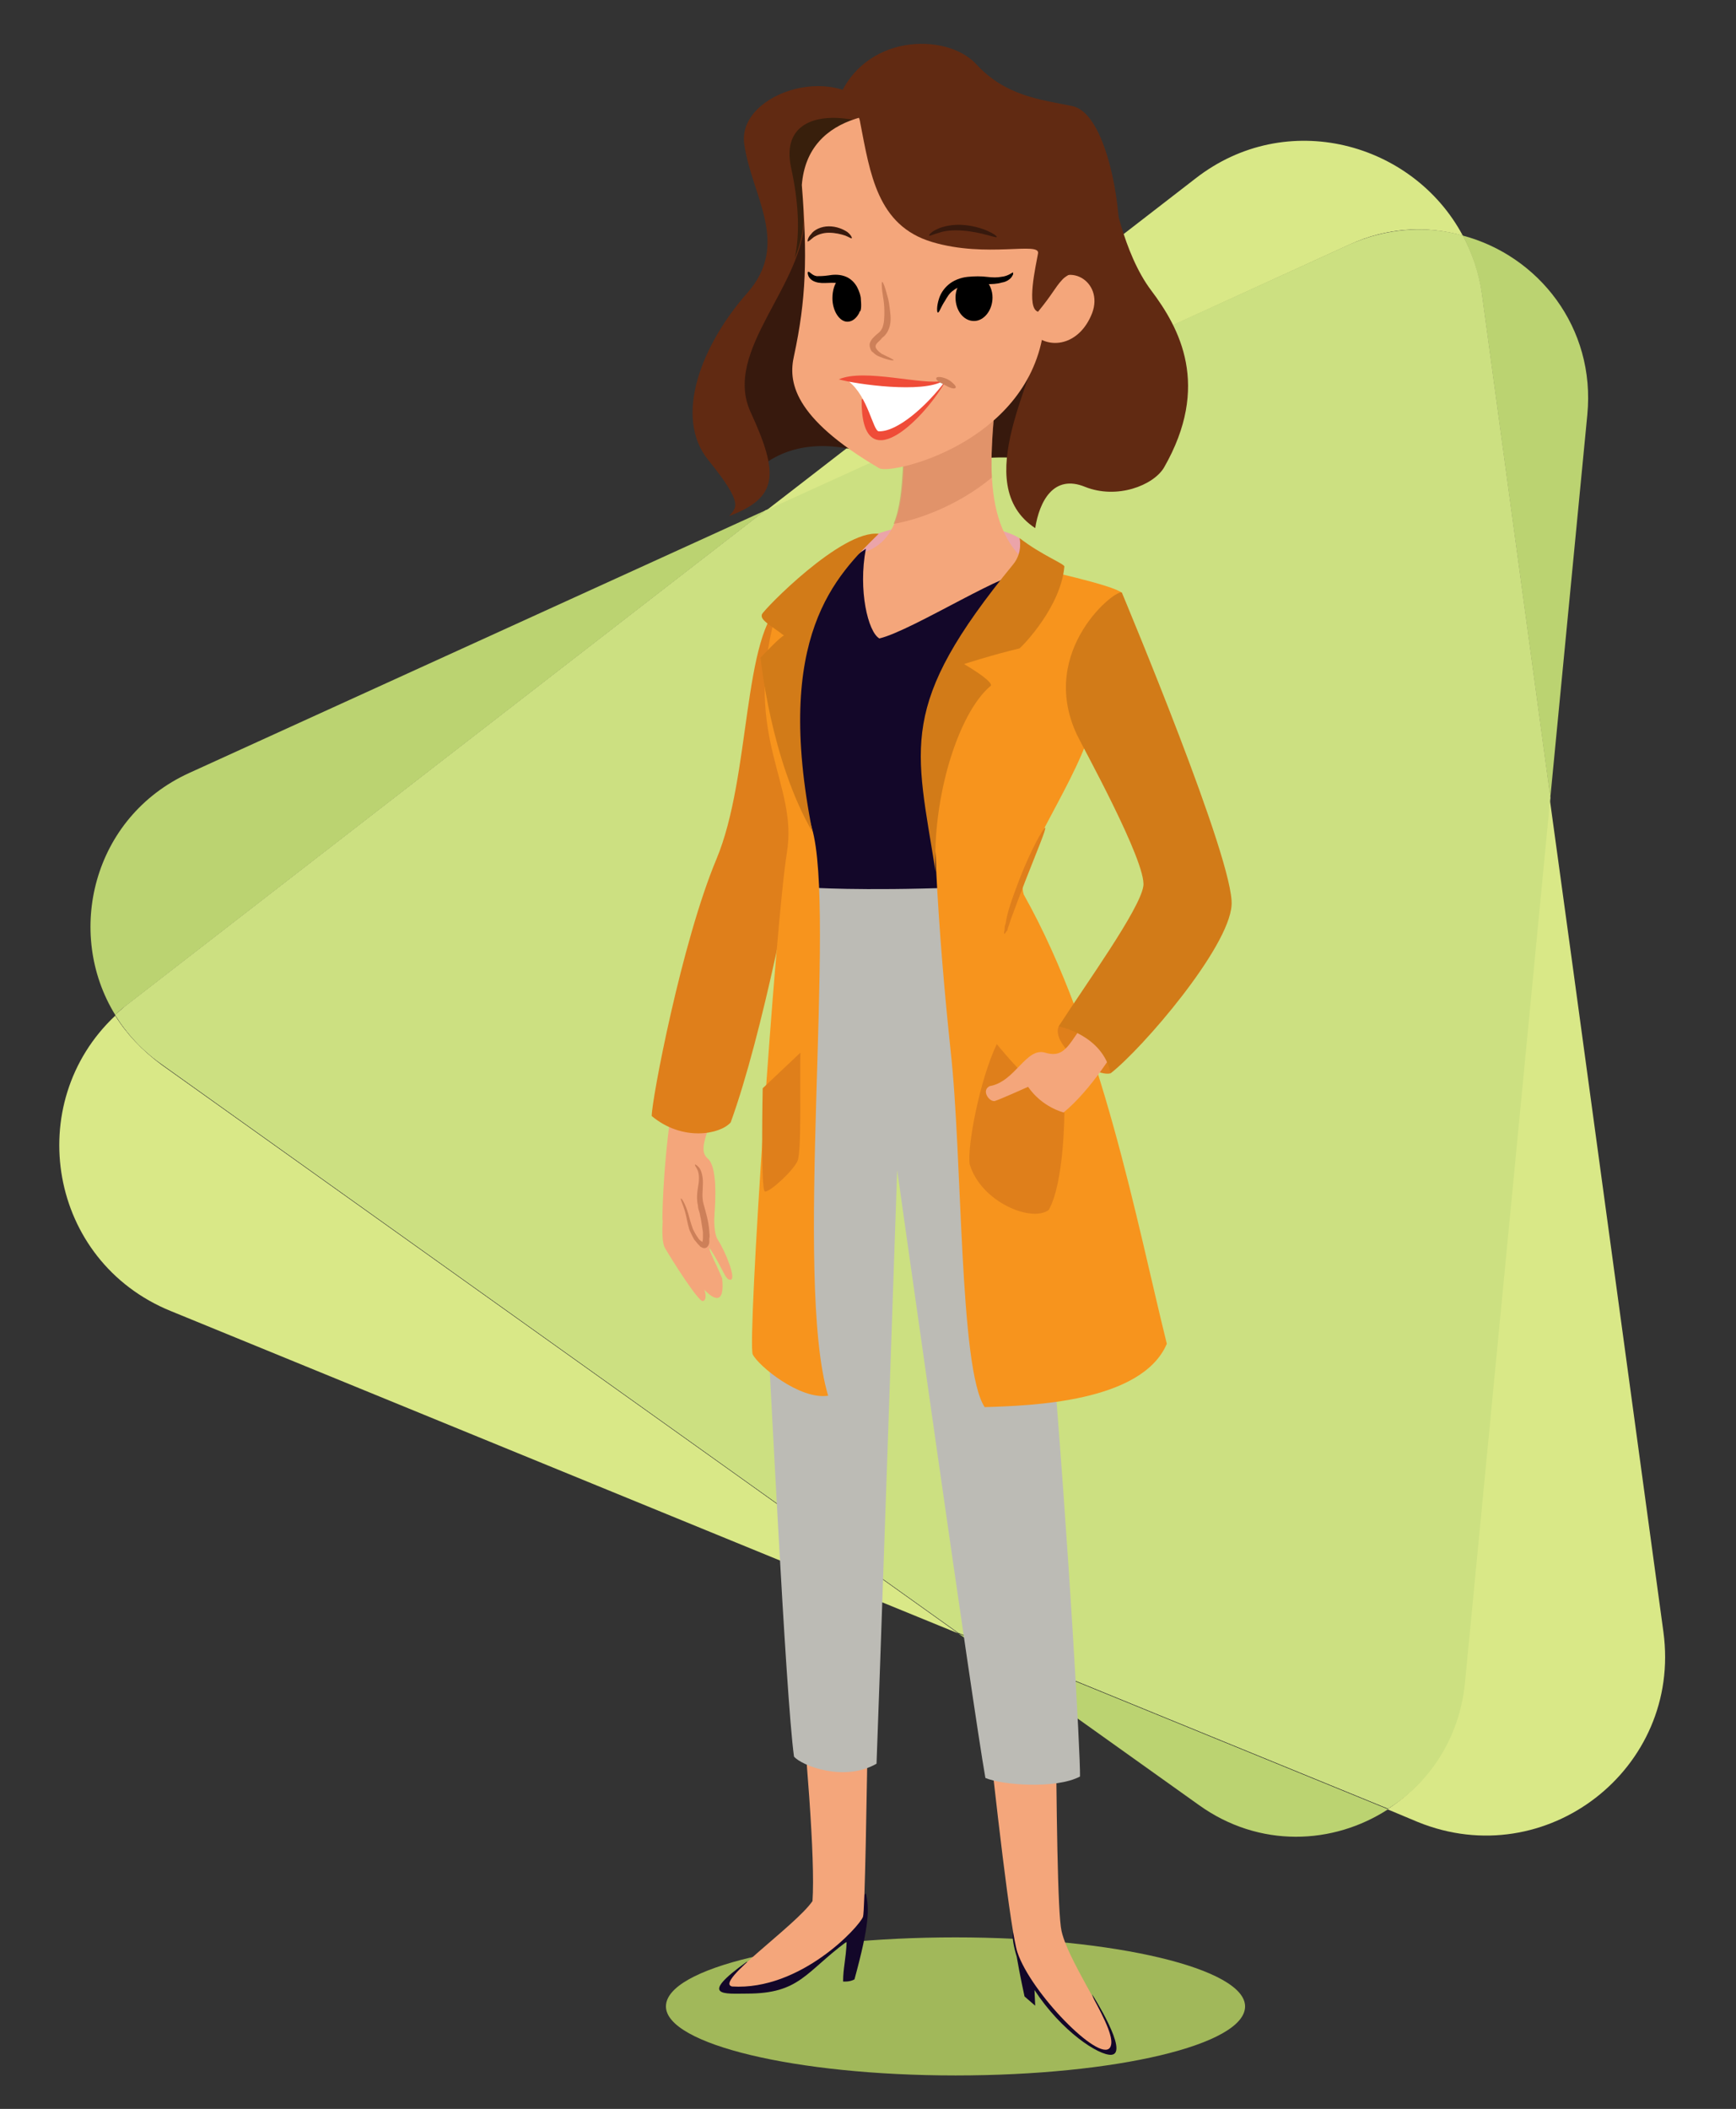 <?xml version="1.0" encoding="utf-8"?>
<!-- Generator: Adobe Illustrator 24.3.0, SVG Export Plug-In . SVG Version: 6.00 Build 0)  -->
<svg version="1.1" id="Layer_1" xmlns="http://www.w3.org/2000/svg" xmlns:xlink="http://www.w3.org/1999/xlink" x="0px" y="0px"
	 viewBox="0 0 244 296.3" style="enable-background:new 0 0 244 296.3;" xml:space="preserve">
<rect x="0" y="0" width="244" height="296.3" fill="#333333" stroke="none"/>
<style type="text/css">
	.st0{fill:#A1B85A;}
	.st1{fill:#D9E887;}
	.st2{fill:#BBD371;}
	.st3{fill:#CCE081;}
	.st4{fill:#130729;}
	.st5{fill:#F4A67B;}
	.st6{fill:#CD8059;}
	.st7{fill:#37190D;}
	.st8{fill:#612A12;}
	.st9{fill:#381F0C;}
	.st10{fill:#BCBBB5;}
	.st11{fill:#EBA4A9;}
	.st12{opacity:0.5;}
	.st13{clip-path:url(#SVGID_2_);}
	.st14{clip-path:url(#SVGID_4_);fill:#CD8059;}
	.st15{fill:#EF4C38;}
	.st16{fill:#FFFFFF;}
	.st17{fill:#F7941D;}
	.st18{fill:#D27B18;}
	.st19{fill:#DF7F1B;}
	.st20{fill:none;}
</style>
<g>
	<path class="st0" d="M175,281.9c0,5.4-18.2,9.7-40.7,9.7c-22.5,0-40.7-4.4-40.7-9.7c0-5.4,18.2-9.7,40.7-9.7
		C156.7,272.2,175,276.6,175,281.9"/>
	<path class="st1" d="M22.7,149.6c-2.7-2-4.9-4.3-6.5-6.9C3.1,155,6.8,177.2,24,184.2l87.7,35.9l23,9.4l-39.1-27.9L22.7,149.6z"/>
	<path class="st1" d="M189.6,34.4c5.4-2.5,11-2.7,16-1.3c-7-13.1-24.8-18-37.6-8l-60.4,46.7l0.5-0.2L189.6,34.4z"/>
	<path class="st1" d="M233.8,229.3L221,135.4l-3.2-23.3l-3.4,35.3l-8.6,89.1c-0.8,7.8-5,14-10.8,17.7l4.3,1.8
		C217.3,263.3,236.4,248.5,233.8,229.3z"/>
	<path class="st2" d="M217.9,112.1l5.2-53.8c1.2-12.3-6.9-22.4-17.5-25.2c1.3,2.5,2.3,5.4,2.7,8.4L217.9,112.1z"/>
	<path class="st2" d="M93,83l14.6-11.3l-81,36.9c-13.6,6.2-17.5,22.5-10.4,34c0.6-0.6,1.2-1.1,1.9-1.6L93,83z"/>
	<path class="st2" d="M168.5,253.6c8.5,6.1,18.9,5.6,26.6,0.6l-60.4-24.7L168.5,253.6z"/>
	<path class="st1" d="M205.9,236.5l8.6-89.1l3.4-35.3l-9.6-70.6c-0.4-3.1-1.4-5.9-2.7-8.4c-5-1.4-10.6-1.1-16,1.3l-81.5,37.1
		l-0.5,0.2L93,83l-74.9,58c-0.7,0.5-1.3,1.1-1.9,1.6c1.6,2.6,3.8,5,6.5,6.9l72.9,52l39.1,27.9l60.4,24.7
		C200.9,250.5,205.1,244.3,205.9,236.5z"/>
	<path class="st3" d="M205.9,236.5l8.6-89.1l3.4-35.3l-9.6-70.6c-0.4-3.1-1.4-5.9-2.7-8.4c-5-1.4-10.6-1.1-16,1.3l-81.5,37.1
		l-0.5,0.2L93,83l-74.9,58c-0.7,0.5-1.3,1.1-1.9,1.6c1.6,2.6,3.8,5,6.5,6.9l72.9,52l39.1,27.9l60.4,24.7
		C200.9,250.5,205.1,244.3,205.9,236.5z"/>
	<path class="st4" d="M142.4,271.5c8.1,13.1,13.5,15.5,11.1,8.7c0,0,5.3,8.3,2.7,8.5c-1.8,0.1-7-3.3-10.8-9.1l0.1,2.2l-1.5-1.3
		c0,0-0.7-3.2-1.1-5.6C142.5,273.6,142.2,272.1,142.4,271.5"/>
	<path class="st4" d="M121.7,266c0.5,2.2,0.5,4.4-1.6,12.1c-0.7,0.4-1.6,0.3-1.6,0.3c0-1.9,0.4-3.1,0.5-5.6c-5.8,4.3-6.6,7.3-14,7.3
		c-3.1,0-7,0.5,0-4.5C104.4,279.4,112.5,276.6,121.7,266"/>
	<g>
		<path class="st5" d="M100.1,156.8c-0.9,3.1-1.9,4.9-0.6,6c1.3,1.1,1.1,5.8,0.9,8.1c-0.1,2.3-7.3,0.5-7.3,0.5s0-6.6,1.2-15
			C95.9,156.5,100.1,156.8,100.1,156.8"/>
		<path class="st5" d="M93.5,165.1c0,3.8-0.9,8.9,0,10.3c0.8,1.4,4.7,7.6,5.3,7.4c0.7-0.2,0.2-1.6,0.2-1.6c1.3,1.4,2.9,2.2,2.5-1.6
			c-1.1-2.6-1.8-3.7-1.8-4.3c2,3,2.2,4.6,3,4.5c0.8-0.1-0.7-3.9-1.8-5.6c-1.1-1.6,0-7.3-0.6-9.1C99.8,163.4,93.5,165.1,93.5,165.1"
			/>
		<path class="st6" d="M95.7,168.4c0.1-0.1,0.6,0.7,1,2c0.2,0.7,0.4,1.5,0.7,2.3c0.2,0.4,0.4,0.8,0.7,1.2c0.1,0.2,0.3,0.4,0.5,0.5
			c0,0,0.1,0.1,0.1,0.1c0,0,0,0,0,0c0,0,0,0,0,0c0,0.1,0.1-0.3,0.1-0.5c0-0.3,0-0.6,0-0.9c-0.1-0.6-0.2-1.3-0.3-1.9
			c-0.1-0.3-0.1-0.6-0.2-0.9c-0.1-0.3-0.2-0.6-0.2-0.9c-0.3-1.3,0-2.4,0.1-3.2c0.1-0.9,0-1.5-0.2-1.9c-0.2-0.4-0.4-0.6-0.3-0.7
			c0,0,0.3,0.1,0.6,0.5c0.3,0.4,0.5,1.2,0.5,2.1c0,0.9-0.2,2,0.1,3c0.3,1.1,0.7,2.4,0.8,3.8c0,0.3,0.1,0.7,0,1c0,0.2,0,0.4,0,0.5
			c0,0.2-0.1,0.5-0.3,0.7c-0.2,0.2-0.5,0.2-0.7,0.1c-0.1-0.1-0.3-0.1-0.3-0.2c-0.1-0.1-0.1-0.1-0.2-0.2c-0.2-0.2-0.4-0.5-0.6-0.7
			c-0.3-0.5-0.5-1-0.7-1.4c-0.3-1-0.4-1.8-0.6-2.5C96,169.2,95.6,168.5,95.7,168.4"/>
		<path class="st5" d="M148.1,199.3c0.4,13.6,0,67.1,1.1,72c1.1,4.9,8.3,14.3,6.8,16.4c-1.5,2.1-11.1-7.7-13-13.4
			c-1.9-5.8-8.1-70.1-8.1-70.1L148.1,199.3z"/>
		<path class="st5" d="M122.4,201.2c0,8.3-0.6,66.6-1.1,68.1c-0.5,1.4-8.8,10.4-18.4,9.8c-2.6-0.6,8.9-8.5,11.3-12
			c0.8-12-5-59.8-5.6-67.9C108,191,122.4,201.2,122.4,201.2"/>
		<path class="st7" d="M106.2,66.2c3.8-3.5,9.3-4.7,16.7-2.2c7.5,2.4,12.4,0.5,16.6,0.3c4.3-0.2,10.5,0.7,13.1,1.2
			c7.5-4.8,0.9-34.3,0.4-36.7c-0.4-2.4-26.4-17.9-30.9-16.6c-4.5,1.3-8.8,0-10.4,1.9c-1.6,1.9,0.4,22-4,28.1
			C103.2,48.2,99.4,59.1,106.2,66.2"/>
		<path class="st8" d="M146.3,46.4c-0.4,6.4-10.2,21.6-0.8,27.8c0.6-3.8,2.6-7.6,7-5.8c4.5,1.8,9.6-0.2,11.1-2.7
			c6.6-11.5,2.2-19.6-1.8-24.9c-4-5.3-5.4-14-5.4-14l-8.5,9.9"/>
		<path class="st8" d="M123.3,16.5c-4.8-8.3-19.7-3.6-18.7,3.7c1,7.3,6.6,14,0.4,21c-6.2,7-10.5,17.3-5.4,23.5
			c5.1,6.3,3.8,6.6,2.9,7.8c6.9-2.6,7-5.9,3-14.6c-4-8.7,7.7-17.9,7.6-27.6C112.8,20.1,116.3,17,123.3,16.5"/>
		<path class="st9" d="M111.2,23.6c1,4.6,1.3,9,0.5,12.7c0.8-2,1.3-4,1.2-6c-0.1-8.6,2.4-12.1,7.3-13.4
			C115,15.8,109.8,17.2,111.2,23.6"/>
		<path class="st10" d="M151.8,249.6c-3.4,1.8-11,1.2-13.3,0.2c-1.8-10.1-12.4-85.4-12.4-85.4s-2.8,81.7-2.9,83.4
			c-4.5,2.6-10.5,0.3-11.6-1c-1.2-8.7-3.4-55.3-4-64.8c-0.6-9.5,1.6-31.3,2.1-38.8c0.5-7.5,3.8-19.8,3.8-19.8s11.8,2,24.9-0.1
			C145.4,133.5,151.9,243.2,151.8,249.6"/>
		<path class="st11" d="M143.4,75.7c-2.8-2-13.8-3.7-21.8,0c-6.8,5.1-4.3,5.8-3.9,5.9c0.4,0.1,26.9,2.9,26.9,2.9"/>
		<path class="st5" d="M140.1,54c-0.7,8.5-2.8,21.1,5.8,26.1c-3.2,12.5-23.2,15.1-23.2,15.1s-4.2-14.4-2.3-17.3
			c6.8-1.5,6.5-8.4,6.8-17.8C128.7,56.6,140.1,54,140.1,54"/>
		<g class="st12">
			<g>
				<defs>
					<rect id="SVGID_1_" x="125.6" y="54" width="14.5" height="19.6"/>
				</defs>
				<clipPath id="SVGID_2_">
					<use xlink:href="#SVGID_1_"  style="overflow:visible;"/>
				</clipPath>
				<g class="st13">
					<defs>
						<rect id="SVGID_3_" x="125.6" y="54" width="14.5" height="19.6"/>
					</defs>
					<clipPath id="SVGID_4_">
						<use xlink:href="#SVGID_3_"  style="overflow:visible;"/>
					</clipPath>
					<path class="st14" d="M125.6,73.6c1.3-3.2,1.3-7.9,1.5-13.4c1.6-3.5,13-6.2,13-6.2c-0.3,3.9-0.9,8.6-0.7,13.1
						C134.6,71.1,128.8,73.1,125.6,73.6"/>
				</g>
			</g>
		</g>
		<path class="st4" d="M144.1,80.7c-3.5,5.4-11.7,39.3-9.7,44c-13.5,0.5-20.6,0-20.6,0c-3.6-13.2-6.1-38.5,7.9-47.6
			c-1.1,5.8,0.3,11.7,1.9,12.6C128.3,88.6,142.6,79.4,144.1,80.7"/>
		<path class="st5" d="M112.7,26c0.8,10.1,0.6,16.1-1.1,24c-0.8,3.5-0.3,8.6,12,15.8c1.8,0.9,20.5-3.5,23-18.9
			c2.6-15.8-2.6-28.4-12.1-30.4C124.9,14.6,113.5,15.7,112.7,26"/>
		<path class="st5" d="M147.2,40.6c2.7-4.2,8-1.1,6.3,3.4c-1.8,4.6-6.1,5.2-8.4,2.8C145.5,43.4,147.2,40.6,147.2,40.6"/>
		<path d="M131.8,43.9c-0.1,0-0.2-0.8,0.2-2c0.2-0.6,0.6-1.3,1.3-1.9c0.7-0.6,1.7-1,2.7-1.1c1-0.1,1.9-0.1,2.7,0
			c0.8,0.1,1.5,0.1,2,0c1.1-0.1,1.6-0.7,1.7-0.6c0,0,0,0.1,0,0.2c0,0.1-0.1,0.2-0.2,0.4c-0.2,0.3-0.7,0.7-1.4,0.8
			c-1.3,0.4-3,0.1-4.7,0.3c-0.8,0.1-1.6,0.4-2.1,0.8c-0.6,0.4-0.9,1-1.2,1.5C132.2,43.2,132,44,131.8,43.9"/>
		<path d="M138.5,39.3c0.6,0.6,1,1.5,1,2.5c0,1.8-1.2,3.3-2.6,3.3c-1.5,0-2.6-1.5-2.6-3.3c0-1,0.4-1.8,0.9-2.4
			C136.2,39.3,137.4,39.3,138.5,39.3"/>
		<path class="st6" d="M125.6,50.6c0,0.1-0.8,0-2-0.5c-0.3-0.1-0.6-0.3-0.9-0.6c-0.2-0.1-0.3-0.3-0.4-0.6c-0.1-0.3-0.1-0.6,0-0.8
			c0.2-0.5,0.6-0.8,0.9-1.1c0.4-0.3,0.6-0.5,0.8-0.9c0.3-0.7,0.3-1.6,0.3-2.4c0-0.8-0.1-1.5-0.2-2.1c-0.2-1.2-0.2-2-0.1-2
			c0.1,0,0.4,0.7,0.7,1.9c0.2,0.6,0.3,1.3,0.4,2.2c0.1,0.8,0.2,1.8-0.3,2.8c-0.1,0.2-0.3,0.5-0.5,0.7c-0.2,0.2-0.4,0.3-0.5,0.5
			c-0.3,0.3-0.6,0.5-0.7,0.8c-0.2,0.4,0.4,0.9,0.8,1.2C124.9,50.2,125.6,50.5,125.6,50.6"/>
		<path d="M120.8,43.9c-0.4,0.8-1,1.3-1.7,1.3c-1.1,0-2.1-1.5-2.1-3.3c0-1.1,0.3-2.1,0.9-2.7C119.7,40.3,120.4,42,120.8,43.9"/>
		<path class="st7" d="M119.7,33.5c0.1-0.1-0.1-0.5-0.6-0.9c-0.6-0.4-1.5-0.8-2.6-0.8c-1.1,0-2.1,0.5-2.5,1.1c-0.5,0.5-0.5,1-0.5,1
			c0.1,0.1,0.4-0.2,0.9-0.6c0.5-0.3,1.2-0.6,2.1-0.6c0.9,0,1.7,0.2,2.3,0.4C119.3,33.3,119.6,33.5,119.7,33.5"/>
		<path class="st15" d="M132.7,53.9c-3,5.1-11.7,13.8-11.6,2.2C121.9,55.8,132.7,53.9,132.7,53.9"/>
		<path class="st16" d="M132.9,53.5c-4.1,1.2-10.1,0.1-13.6,0.1c2.7,2.1,3.4,6.9,4.2,7C126.1,60.7,130.2,57.1,132.9,53.5"/>
		<path class="st15" d="M132.6,53.5c-2.8,0.7-11.1-1.8-14.7-0.2C120.4,54,129.7,55.3,132.6,53.5"/>
		<path class="st6" d="M131.6,53.1c0.1-0.2,0.8-0.2,1.6,0.2c0.4,0.2,0.7,0.5,0.9,0.7c0.2,0.2,0.3,0.4,0.2,0.5
			c-0.2,0.2-0.8,0-1.5-0.4C132,53.7,131.5,53.4,131.6,53.1"/>
		<path d="M120.8,43.8c-0.2,0-0.4-0.6-0.7-1.4c-0.3-0.8-0.8-2.1-1.9-2.5c-1.1-0.4-2.5,0.1-3.6-0.3c-0.6-0.2-0.9-0.6-1-0.9
			c-0.1-0.3-0.1-0.5,0-0.5c0.2-0.1,0.5,0.5,1.2,0.6c0.4,0,0.9,0,1.6-0.1c0.6-0.1,1.4-0.2,2.3,0.1c0.9,0.3,1.5,1,1.8,1.6
			c0.3,0.6,0.5,1.2,0.5,1.7C121.1,43.2,121,43.8,120.8,43.8"/>
		<path class="st17" d="M138.4,197.7c6.6-0.2,22.1-0.7,25.6-8.9c-4.2-16.9-9.1-43.5-20.1-63.1c-1.4-4.1,6.5-14.2,9.3-22.8
			c2.8-9.5,4.7-19.3,4.5-19.6c-1.2-1.1-11.9-3.4-11.9-3.4s-12.5,8-14,19.5c-1.4,11.5,0.2,33,1.8,48.1
			C135.3,162.6,134.8,192.3,138.4,197.7"/>
		<path class="st18" d="M143.3,75.6c3.1,2.4,6.3,3.6,6.3,4c-0.5,5.6-5.7,11-6.3,11.5c-3.8,0.9-7.8,2.2-7.8,2.2
			c4.7,2.8,3.7,3.1,3.7,3.1c-4.5,3.8-8.2,15.6-7.7,26.1c-2.8-17.7-5.4-23.3,10.9-43.2C143.8,77.6,143.3,75.6,143.3,75.6"/>
		<path class="st19" d="M110.1,84.5c-5.8,4.5-4.5,24.5-9.4,36.2c-4.9,11.7-9.1,33.8-9.1,36.1c4.3,3.6,9.6,2.6,11.1,0.9
			c4.5-12.4,8.8-35,10.1-42.5C111,104.2,110.1,84.5,110.1,84.5"/>
		<path class="st17" d="M114.1,116.3c3.5,11.7-2.6,63.5,2.3,79.8c-4,0.6-9.8-4.2-10.6-5.8c-0.8-1.6,3.2-60.7,4.8-70.5
			c1.6-9.7-6.2-16.1-1.7-33c3.5-2.9,3.3-0.9,3.3-0.9S109.6,101.4,114.1,116.3"/>
		<path class="st18" d="M123.5,75c-6,5.9-14.8,14.3-9.3,41.9c-5.9-10.1-7.3-24.5-7.3-24.5s2.9-3.1,3.3-3.1c-2.1-1.6-3.4-2.2-3.1-3
			C107.4,85.6,118.3,74.4,123.5,75"/>
		<path class="st19" d="M144.7,151.7c-2-1.8-4.6-5-4.6-5c-2.4,5-4.2,14.5-3.8,16.9c1.6,5.3,8.7,8.2,11.1,6.4
			c2.2-3.9,2.2-13.7,2.2-13.7S146.3,153.3,144.7,151.7"/>
		<path class="st19" d="M156.1,150.8c-2.3,0.6-8.4-4-7.3-6.6C150.7,143,157.3,144.8,156.1,150.8"/>
		<path class="st5" d="M153,143c-2.7,3.3-3.1,5.8-6.1,4.9c-2.7-0.8-4.2,4.1-7.8,4.7c-1.2,0.6-0.1,2.2,0.7,2.1c0.7-0.2,4.7-2,4.7-2
			c2,2.9,5,3.6,5,3.6c4-3.3,7.4-9.1,7.4-9.1L153,143z"/>
		<path class="st18" d="M157.7,83.3c0.4,1,15.9,37.9,15.4,43.9c-0.4,6-12.5,20.1-17,23.6c-1.1-5.4-7.3-6.6-7.3-6.6
			c3.8-5.9,11.4-16.4,11.9-19.7c0.5-3.3-8.7-19.9-9.3-21.2C145.7,91.3,157.2,82.4,157.7,83.3"/>
		<path class="st19" d="M112.5,147.9c-0.1,3.2,0.2,13.8-0.4,15.2c-0.6,1.4-4,4.5-4.6,4.3s-0.3-14.5-0.3-14.5L112.5,147.9z"/>
		<path class="st19" d="M141.2,131.2c-0.1,0-0.1-0.2,0-0.6c0-0.2,0-0.5,0.1-0.7c0.1-0.3,0.1-0.6,0.2-1c0.3-1.4,1-3.3,1.8-5.4
			c1.6-4.1,3.4-7.3,3.6-7.2c0.2,0.1-1.2,3.4-2.8,7.5c-0.8,2.1-1.5,3.9-2,5.3c-0.1,0.3-0.2,0.6-0.3,0.9c-0.1,0.3-0.2,0.5-0.2,0.7
			C141.3,131,141.2,131.3,141.2,131.2"/>
		<path class="st8" d="M120.9,17.2c1.4,7.2,2.4,14.5,10.1,16.8c7.7,2.3,15.2-0.1,14.9,1.6c-0.3,1.7-1.7,7.7,0,8.2
			c2.2-2.7,2.3-3.3,3.4-4.5c1.8-2,8.1-1.7,8-7.1c-0.1-5.4-2.2-16.4-6.6-17.3c-4.4-0.9-9.4-1.4-13.5-5.9c-4.2-4.5-16-4.3-19.5,5.3
			C119.2,13.5,120.8,16.1,120.9,17.2"/>
		<path class="st7" d="M130.6,33.1c0.1,0.1,0.6-0.2,1.4-0.4c0.8-0.3,2-0.4,3.3-0.3c2.7,0.2,4.7,1.1,4.8,0.9c0.1-0.2-1.9-1.5-4.8-1.7
			c-1.4-0.1-2.8,0.2-3.6,0.6C130.8,32.6,130.5,33.1,130.6,33.1"/>
		<rect x="91.6" y="6.2" class="st20" width="83.3" height="253.3"/>
		<rect x="91.6" y="6.2" class="st20" width="83.3" height="253.3"/>
	</g>
</g>
</svg>
